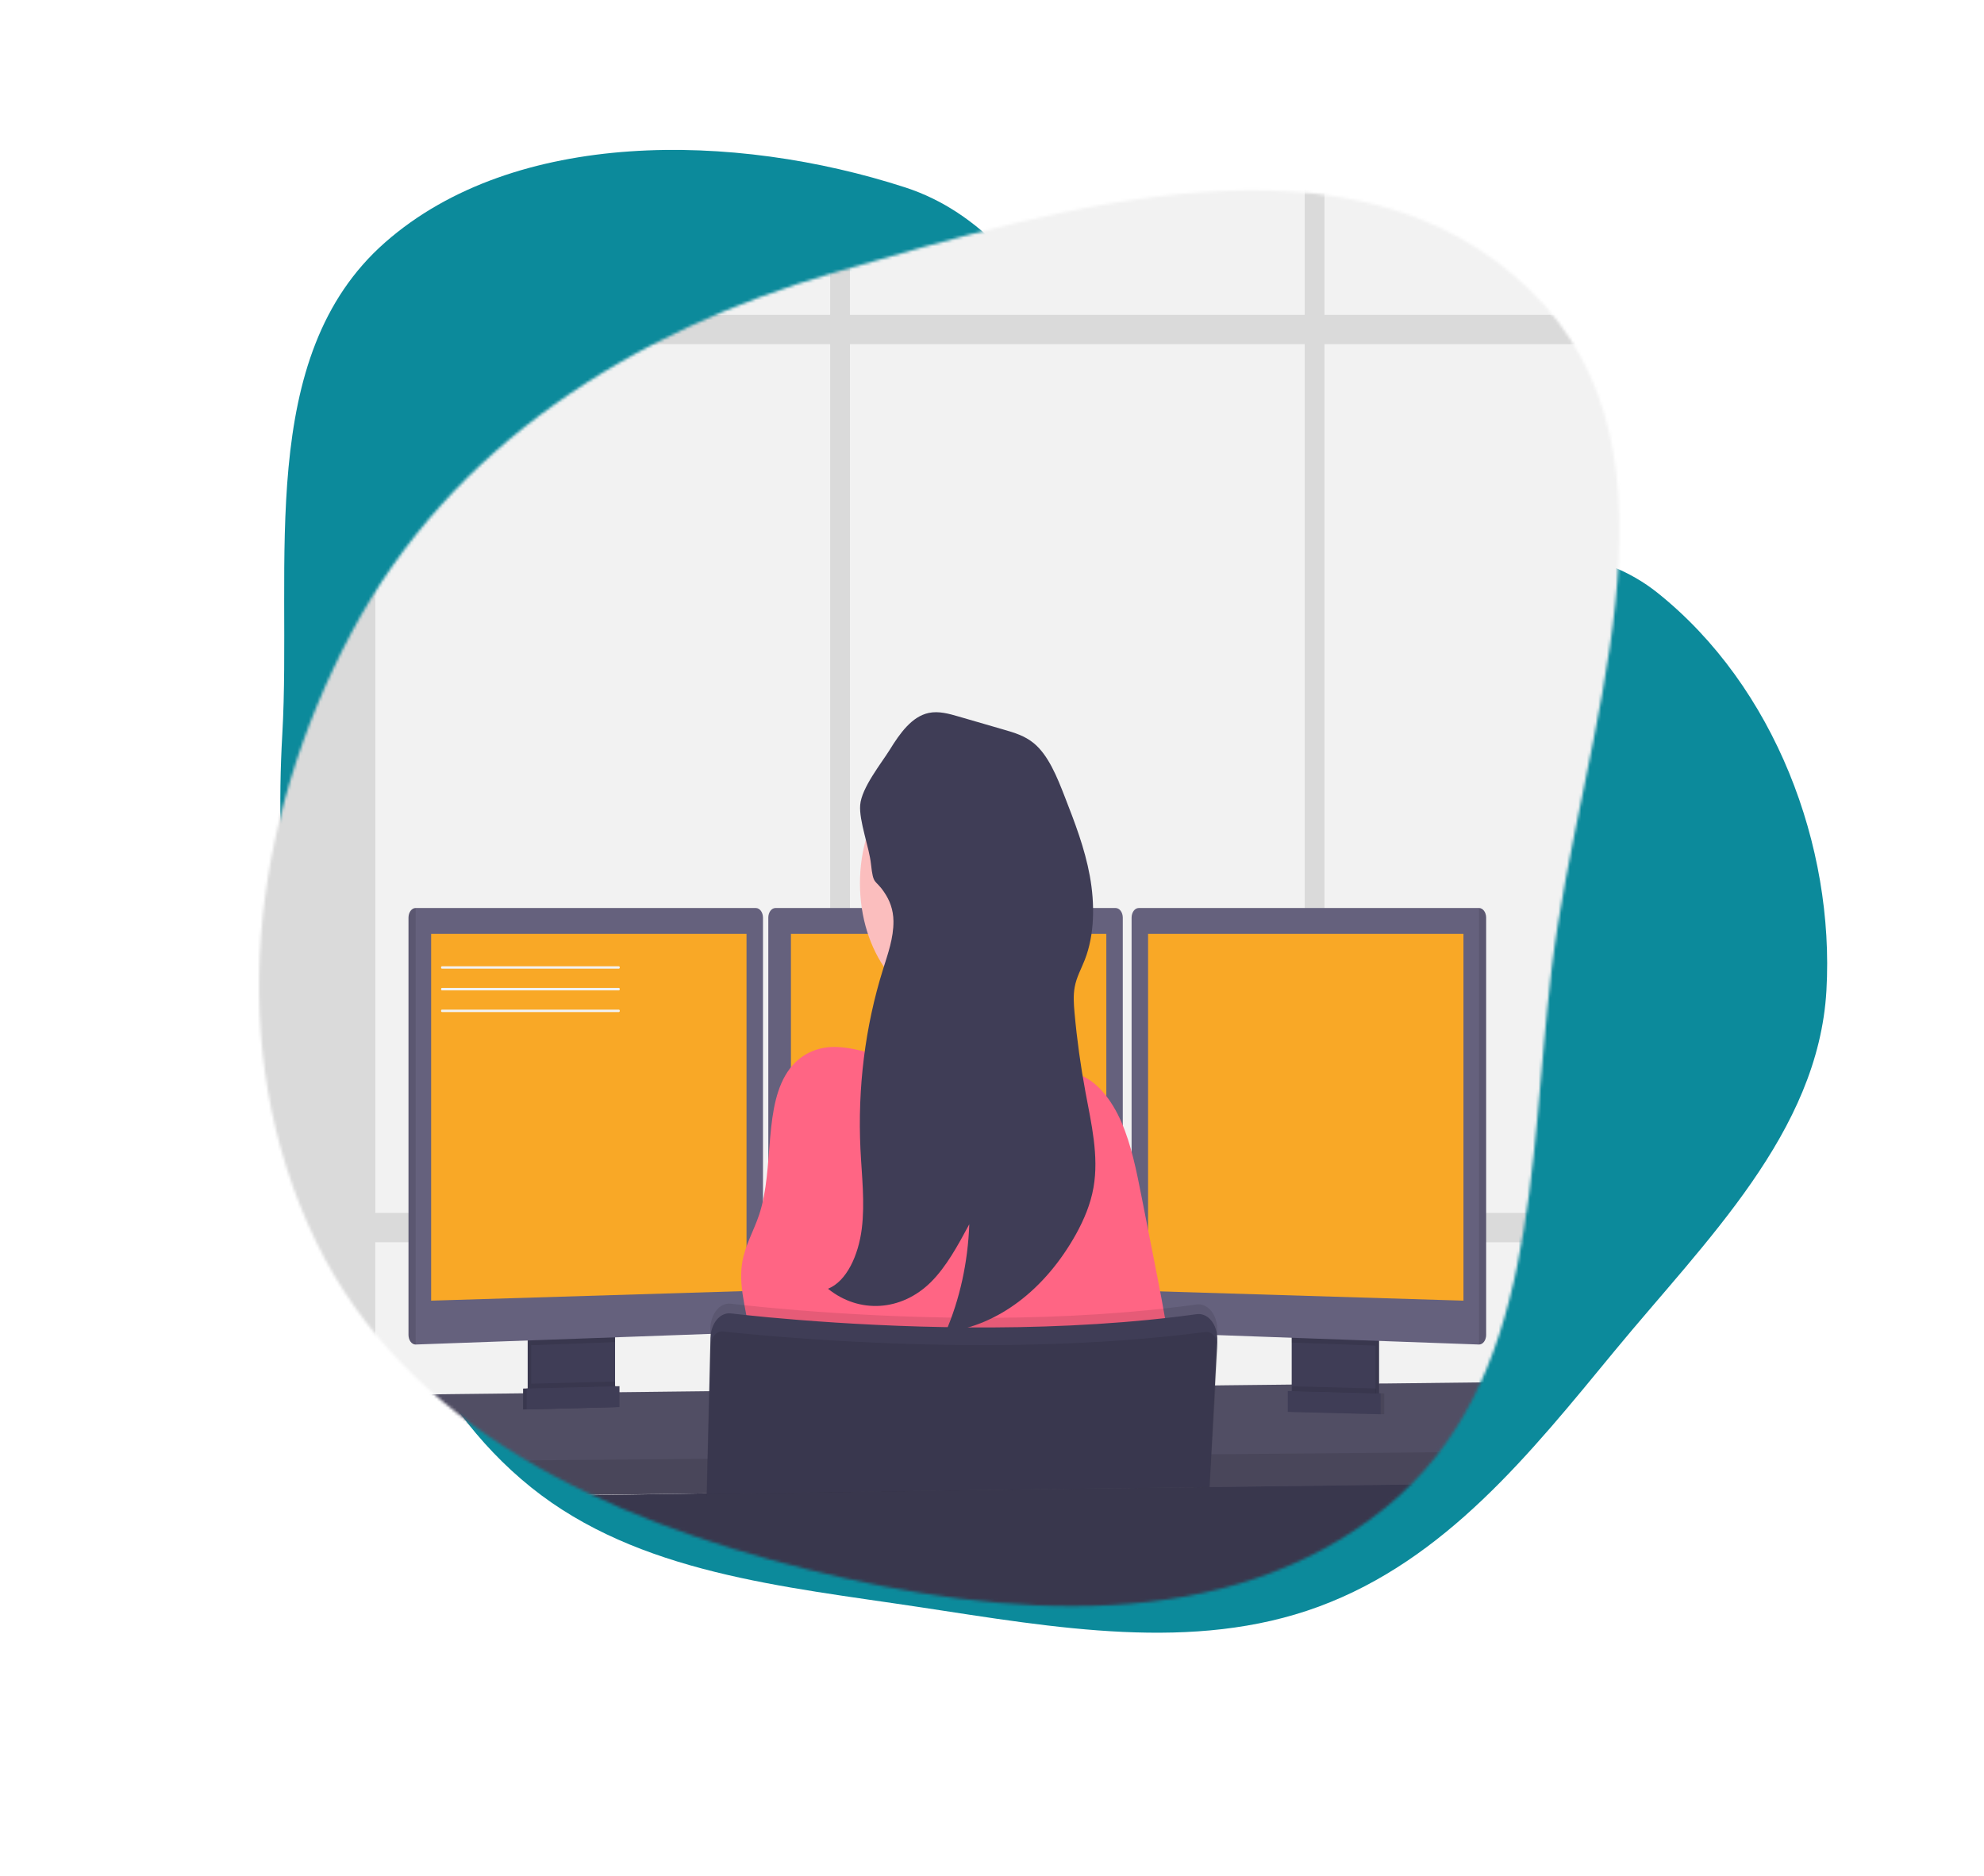 <svg width="697" height="659" viewBox="0 0 697 659" fill="none" xmlns="http://www.w3.org/2000/svg">
<path fill-rule="evenodd" clip-rule="evenodd" d="M99.167 258.136C102.626 197.963 89.545 125.363 135.306 85.153C180.872 45.114 258.039 46.386 318.008 65.841C371.908 83.327 384.671 155.371 434.455 182.201C479.381 206.413 542.691 176.582 582.336 208.295C623.613 241.314 644.516 297.339 641.646 347.941C638.814 397.863 599.156 435.855 567.23 474.606C537.707 510.441 507.924 547.969 463.263 564.456C419.264 580.698 370.555 571.811 323.302 564.653C275.241 557.372 224.258 552.799 186.583 522.545C148.365 491.855 132.218 444.451 117.253 399.189C101.938 352.863 96.407 306.161 99.167 258.136Z" fill="#0C8A9B"/>
<mask id="mask0" mask-type="alpha" maskUnits="userSpaceOnUse" x="13" y="0" width="684" height="659">
<path fill-rule="evenodd" clip-rule="evenodd" d="M111.108 436.371C78.183 368.633 88.122 288.395 123.634 221.977C158.599 156.583 222.033 116.387 293.25 95.719C375.522 71.843 476.034 42.157 537.446 101.885C597.501 160.293 554.97 257.453 545.077 340.641C536.876 409.593 540.608 486.206 486.555 529.795C430.876 574.694 353.155 568.65 283.745 551.378C213.15 533.812 142.91 501.799 111.108 436.371Z" fill="#EBF9F9"/>
</mask>
<g mask="url(#mask0)">
<rect x="-13.742" y="470.16" width="598" height="108" transform="rotate(3.785 -13.742 470.16)" fill="#39374D"/>
<g clip-path="url(#clip0)">
<path d="M630.181 416.901C629.457 419.277 628.735 421.621 628.015 423.933C626.892 427.525 625.783 431.048 624.688 434.501C624.201 436.031 623.714 437.532 623.24 439.034C617.872 455.731 612.859 470.499 608.602 482.643C604.739 493.648 599.003 502.868 591.995 509.339C584.987 515.809 576.965 519.291 568.769 519.421L474.104 520.989H473.106L464.991 521.122L458.049 521.236L436.763 521.587H435.901L425.065 521.768H424.734L357.941 522.87L298.32 523.821L291.385 523.935L248.313 524.647H248.263L220.328 525.103H220.029L131.7 526.557L105.276 526.995C103.026 527.034 100.777 526.862 98.54 526.481C97.779 526.348 97.017 526.196 96.262 526.016C83.938 523.12 72.638 513.883 64.245 499.844C52.878 480.809 44.607 458.601 39.051 434.501C38.248 431.023 37.499 427.5 36.804 423.933C17.571 324.958 41.017 197.265 83.216 111.813C84.984 108.24 86.782 104.755 88.609 101.359L88.653 101.283C101.63 77.031 116.181 56.771 131.681 42.364C159.147 16.791 189.579 9.588 219.511 31.055C244.836 49.225 268.482 57.769 291.404 60.087C293.72 60.316 296.035 60.487 298.339 60.591C350.918 63.109 400.195 34.267 458.062 15.651C460.365 14.91 462.675 14.178 465.003 13.484C506.284 0.978 552.077 -5.617 606.535 8.248C612.193 9.655 617.776 11.688 623.24 14.33C625.641 15.508 627.955 16.775 630.181 18.131C656.174 34.23 670.351 63.974 676.375 101.245C676.945 104.705 677.438 108.224 677.854 111.803C688.535 201.456 657.254 328.626 630.181 416.901Z" fill="#F2F2F2"/>
<path opacity="0.1" d="M340.506 426.12C340.254 429.595 339.864 433.046 339.338 436.452H397.85V426.12H340.506ZM291.642 484.483L298.579 484.4V458.874C296.2 458.716 293.883 458.558 291.642 458.391V484.483ZM146.192 426.12V436.452H270.148V426.12H146.192ZM676.784 110.634H630.574V29.338C628.347 27.994 626.032 26.755 623.63 25.621V110.634H465.304V24.757C462.975 25.435 460.665 26.151 458.36 26.875V110.634H298.579V70.818C296.275 70.715 293.958 70.548 291.642 70.325V110.634H131.861V53.023C116.355 67.11 101.799 86.921 88.817 110.634H88.773V110.709C86.941 114.054 85.143 117.461 83.377 120.93H88.773V426.12H36.943C37.634 429.607 38.383 433.052 39.191 436.452H88.767V523.445C91.261 524.58 93.807 525.447 96.385 526.038C97.141 526.214 97.903 526.363 98.664 526.493C100.901 526.865 103.152 527.033 105.402 526.995L131.836 526.567V436.434H291.642V523.975L298.579 523.863V436.452H458.36V521.345L465.304 521.234V436.452H623.599V440.885C624.074 439.417 624.561 437.948 625.048 436.452C626.143 433.076 627.252 429.632 628.376 426.12C629.096 423.865 629.819 421.573 630.543 419.243V120.967H678.264C677.844 117.442 677.351 113.998 676.784 110.634ZM131.861 426.12V120.93H291.642V426.12H131.861ZM298.592 426.12V120.93H458.36V426.12H298.592ZM623.611 426.12H465.304V120.93H623.599L623.611 426.12Z" fill="black"/>
<path d="M568.747 509.634V520.636L473.918 521.821L472.907 521.846L436.865 522.295L436.003 522.312L425.049 522.438H424.724L357.946 523.276L248.329 524.656H248.236L220.365 525.011L220.065 525.02L96.222 526.56V513.865L125.341 490.169L183.767 489.509L185.016 489.5L185.428 489.492L186.676 489.466L214.728 489.153L215.983 489.145L216.382 489.136L217.631 489.128L226.625 489.026L226.863 489.018L249.053 488.764H249.234L422.389 486.783L426.628 486.741H427.052L430.286 486.699L453.787 486.436L455.035 486.411L456.19 486.394H456.79L464.099 486.318L465.547 486.293L467.488 486.276L473.575 486.199L483.231 486.089L484.479 486.072L486.652 486.056H487.057L533.692 485.514L568.747 509.634Z" fill="#65617D"/>
<path opacity="0.2" d="M568.747 509.634V520.636L473.918 521.821L472.907 521.846L436.865 522.295L436.003 522.312L425.049 522.438H424.724L357.946 523.276L248.329 524.656H248.236L220.365 525.011L220.065 525.02L96.222 526.56V513.865L125.341 490.169L183.767 489.509L185.016 489.5L185.428 489.492L186.676 489.466L214.728 489.153L215.983 489.145L216.382 489.136L217.631 489.128L226.625 489.026L226.863 489.018L249.053 488.764H249.234L422.389 486.783L426.628 486.741H427.052L430.286 486.699L453.787 486.436L455.035 486.411L456.19 486.394H456.79L464.099 486.318L465.547 486.293L467.488 486.276L473.575 486.199L483.231 486.089L484.479 486.072L486.652 486.056H487.057L533.692 485.514L568.747 509.634Z" fill="black"/>
<path d="M214.828 467.327V488.053C214.828 489.034 214.623 489.996 214.236 490.826C213.85 491.656 213.297 492.32 212.643 492.741C212.156 493.061 211.624 493.235 211.083 493.249L189.298 493.875C188.716 493.894 188.139 493.729 187.612 493.393C186.947 492.979 186.383 492.315 185.988 491.479C185.593 490.644 185.383 489.672 185.384 488.679V467.327H214.828Z" fill="#3F3D56"/>
<path opacity="0.1" d="M214.828 467.327V488.053C214.828 489.034 214.623 489.996 214.236 490.826C213.85 491.656 213.297 492.32 212.643 492.741C212.156 493.061 211.624 493.235 211.083 493.249L189.298 493.875C188.716 493.894 188.139 493.729 187.612 493.393C186.947 492.979 186.383 492.315 185.988 491.479C185.593 490.644 185.383 489.672 185.384 488.679V467.327H214.828Z" fill="black"/>
<path d="M216.076 467.327V488.053C216.077 489.034 215.872 489.996 215.485 490.826C215.098 491.656 214.546 492.32 213.892 492.741C213.405 493.061 212.872 493.235 212.331 493.249L190.546 493.875C189.964 493.894 189.387 493.729 188.861 493.393C188.195 492.979 187.631 492.315 187.236 491.479C186.841 490.644 186.632 489.672 186.632 488.679V467.327H216.076Z" fill="#3F3D56"/>
<path d="M484.479 467.318H455.036V493.977H484.479V467.318Z" fill="#3F3D56"/>
<path opacity="0.1" d="M484.479 467.318H455.036V493.977H484.479V467.318Z" fill="black"/>
<path d="M483.231 467.318H453.787V493.977H483.231V467.318Z" fill="#3F3D56"/>
<path opacity="0.1" d="M216.07 467.318V471.524L186.626 472.591V467.318H216.07Z" fill="black"/>
<path d="M268.042 322.354V464.703C268.034 465.572 267.78 466.404 267.333 467.026C266.886 467.648 266.279 468.013 265.638 468.046L146.009 472.362H145.978C145.326 472.351 144.704 471.995 144.243 471.371C143.783 470.746 143.52 469.902 143.512 469.019V322.354C143.52 321.47 143.783 320.626 144.243 320.002C144.704 319.377 145.326 319.022 145.978 319.011H265.576C266.227 319.022 266.85 319.377 267.311 320.002C267.771 320.626 268.034 321.47 268.042 322.354Z" fill="#65617D"/>
<path opacity="0.1" d="M146.009 319.011V472.362H145.978C145.326 472.351 144.704 471.995 144.243 471.371C143.783 470.746 143.52 469.902 143.512 469.019V322.354C143.52 321.47 143.783 320.626 144.243 320.002C144.704 319.377 145.326 319.022 145.978 319.011H146.009Z" fill="black"/>
<path d="M151.465 328.1H262.261V453.566L151.465 456.951V328.1Z" fill="#F9A826"/>
<path opacity="0.1" d="M483.231 467.318V472.743L453.787 471.677V467.318H483.231Z" fill="black"/>
<path d="M522.094 322.354V469.019C522.086 469.91 521.819 470.76 521.352 471.386C520.885 472.011 520.254 472.362 519.597 472.362L399.943 468.046C399.302 468.013 398.696 467.648 398.248 467.026C397.801 466.404 397.547 465.572 397.54 464.703V322.354C397.548 321.47 397.81 320.626 398.271 320.002C398.731 319.377 399.354 319.022 400.005 319.011H519.604C520.259 319.013 520.888 319.365 521.354 319.99C521.82 320.616 522.086 321.465 522.094 322.354Z" fill="#65617D"/>
<path opacity="0.1" d="M522.094 322.354V469.019C522.086 469.91 521.819 470.76 521.352 471.386C520.885 472.011 520.254 472.362 519.597 472.362V319.011C520.254 319.011 520.885 319.361 521.352 319.987C521.819 320.613 522.086 321.463 522.094 322.354Z" fill="black"/>
<path d="M514.129 328.1H403.332V453.566L514.129 456.951V328.1Z" fill="#F9A826"/>
<path d="M394.444 322.354V464.703C394.436 465.572 394.182 466.404 393.735 467.026C393.288 467.648 392.681 468.013 392.041 468.046L272.411 472.362C271.754 472.362 271.124 472.011 270.657 471.386C270.189 470.76 269.923 469.91 269.914 469.019V322.354C269.922 321.47 270.185 320.626 270.645 320.002C271.106 319.377 271.729 319.022 272.38 319.011H391.978C392.629 319.022 393.252 319.377 393.713 320.002C394.173 320.626 394.436 321.47 394.444 322.354Z" fill="#65617D"/>
<path d="M277.867 328.1H388.664V453.566L277.867 456.951V328.1Z" fill="#F9A826"/>
<path opacity="0.1" d="M568.747 509.634V520.636L473.918 521.821L472.907 521.846L436.865 522.295L436.003 522.312L425.049 522.438H424.724L357.946 523.276L248.329 524.656H248.236L220.365 525.011L220.065 525.02L96.222 526.56V513.865L222.631 512.74H222.93L248.516 512.503H248.635L425.336 510.92H425.517L425.623 510.912H425.916L428.906 510.886H429.818L476.315 510.463L479.061 510.446L479.673 510.438L568.747 509.634Z" fill="black"/>
<path d="M334.151 353.769C351.847 353.769 366.192 334.319 366.192 310.328C366.192 286.336 351.847 266.886 334.151 266.886C316.456 266.886 302.111 286.336 302.111 310.328C302.111 334.319 316.456 353.769 334.151 353.769Z" fill="#FBBEBE"/>
<path d="M366.198 377.195C366.198 377.195 304.09 387.35 310.02 377.195C312.167 373.522 312.76 362.638 312.641 350.24C312.604 346.473 312.504 342.572 312.36 338.687C311.674 320.069 310.02 301.873 310.02 301.873C310.02 301.873 364.326 267.174 358.084 294.679C355.587 305.791 356.404 321.397 358.302 336.047C358.858 340.321 359.501 344.51 360.175 348.488C361.82 358.19 363.83 367.771 366.198 377.195Z" fill="#FBBEBE"/>
<path d="M345.93 373.75C353.115 371.947 360.724 368.672 367.484 372.447C369.263 373.437 370.899 374.884 372.721 375.714C374.544 376.543 376.541 376.746 378.439 377.33C385.105 379.378 390.511 386.259 393.982 394.256C397.452 402.254 399.25 411.301 401.01 420.255L405.317 442.115C409.063 461.115 412.808 480.275 413.675 499.918C361.533 503.965 309.272 504.368 257.099 501.128C260.495 492.377 263.966 483.093 263.678 473.2C263.391 463.307 259.19 453.549 260.707 443.799C261.675 437.587 264.808 432.467 266.725 426.687C272.186 410.167 267.935 387.934 277.536 375.358C281.855 369.705 288.147 367.564 294.158 367.834C301.824 368.181 309.67 371.423 317.254 373.005C326.967 375.003 336.143 376.187 345.93 373.75Z" fill="#FF6584"/>
<path opacity="0.1" d="M427.639 467.834L427.577 469.045V469.129L427.471 471.076L426.64 486.741L425.635 505.614L425.348 510.929L424.724 522.303V522.447L357.934 523.293L248.329 524.901V525.612H248.242V524.901V524.664L248.523 512.511L249.059 488.764L249.521 468.63L249.565 466.624C249.592 465.414 249.801 464.223 250.179 463.126C250.557 462.028 251.096 461.047 251.764 460.241C252.431 459.436 253.212 458.823 254.06 458.441C254.907 458.058 255.803 457.914 256.694 458.017C259.64 458.356 263.466 458.77 268.042 459.211L269.914 459.397C296.337 461.885 345.169 465.101 394.444 461.089C395.48 461.013 396.522 460.929 397.565 460.827C405.205 460.175 412.839 459.337 420.398 458.288C421.354 458.152 422.32 458.302 423.228 458.727C424.136 459.152 424.965 459.842 425.655 460.748C426.345 461.655 426.881 462.755 427.224 463.972C427.566 465.189 427.708 466.493 427.639 467.792V467.834Z" fill="black"/>
<path d="M248.31 525.612V524.901L357.934 523.285L424.724 522.438H424.911V522.295L425.535 510.92L425.804 505.842L426.828 486.707L427.633 471.558V471.186C427.67 470.488 427.647 469.786 427.564 469.095C427.568 469.067 427.568 469.039 427.564 469.011C427.393 467.583 426.964 466.234 426.316 465.084C425.628 463.889 424.728 462.951 423.699 462.359C422.67 461.766 421.547 461.539 420.436 461.699C412.877 462.748 405.242 463.586 397.602 464.238C396.56 464.339 395.517 464.424 394.481 464.5C345.206 468.469 296.374 465.253 269.952 462.807L268.079 462.621C263.504 462.181 259.677 461.775 256.731 461.428C255.11 461.242 253.496 461.878 252.201 463.211C250.905 464.544 250.019 466.481 249.715 468.647C249.652 469.105 249.614 469.569 249.603 470.035L249.178 488.789L248.598 512.545L248.323 524.698V524.935V525.646L248.31 525.612Z" fill="#3F3D56"/>
<path opacity="0.1" d="M427.826 473.767L427.059 486.741L425.916 506.079L425.629 510.92L425.005 521.761L424.967 522.303V522.447L424.874 523.699L424.942 522.447H424.761L357.971 523.293L248.329 524.901V524.664L248.635 512.511L249.259 488.764L249.659 472.98C249.678 472.082 249.863 471.205 250.197 470.429C250.531 469.653 251.002 469.003 251.569 468.537C252.276 467.949 253.102 467.683 253.928 467.775C255.239 467.919 256.85 468.088 258.728 468.274C261.781 468.579 265.545 468.935 269.927 469.307C278.041 470.001 288.222 470.746 299.889 471.355C332.348 473.048 376.167 473.615 417.789 468.672C419.662 468.452 421.597 468.207 423.488 467.961C424.237 467.86 424.991 468.054 425.66 468.52C425.85 468.648 426.03 468.801 426.197 468.977C426.741 469.511 427.171 470.229 427.446 471.059C427.509 471.224 427.561 471.397 427.602 471.575C427.789 472.276 427.866 473.023 427.826 473.767Z" fill="black"/>
<path opacity="0.1" d="M216.076 485.353V488.053C216.077 489.034 215.872 489.996 215.485 490.826C215.098 491.656 214.546 492.32 213.892 492.741L188.861 493.393C188.195 492.979 187.631 492.315 187.236 491.479C186.841 490.644 186.632 489.672 186.632 488.679V486.14L216.076 485.353Z" fill="black"/>
<path d="M216.382 494.332L183.767 495.179V487.841L216.382 486.995V494.332Z" fill="#3F3D56"/>
<path opacity="0.1" d="M216.382 494.332L183.767 495.179V487.841L216.382 486.995V494.332Z" fill="black"/>
<path d="M217.631 494.332L185.016 495.179V487.841L217.631 486.995V494.332Z" fill="#3F3D56"/>
<path opacity="0.1" d="M453.974 487.046V489.745C453.974 490.727 454.179 491.689 454.566 492.519C454.953 493.349 455.505 494.013 456.159 494.434L481.19 495.086C481.855 494.672 482.419 494.008 482.814 493.172C483.209 492.336 483.419 491.364 483.418 490.372V487.833L453.974 487.046Z" fill="black"/>
<path opacity="0.1" d="M453.662 496.025L486.277 496.871V489.534L453.662 488.688V496.025Z" fill="black"/>
<path d="M452.414 496.025L485.029 496.871V489.534L452.414 488.688V496.025Z" fill="#3F3D56"/>
<path d="M313.883 323.64C313.933 329.564 311.911 335.15 310.194 340.625C303.944 360.571 301.238 382.229 302.292 403.853C302.748 413.163 303.902 422.472 302.748 431.697C301.593 440.922 297.486 450.121 290.888 452.77C301.83 461.614 316.642 460.683 326.942 450.519C332.429 445.102 336.517 437.545 340.518 430.114C340.043 443.462 337.193 456.456 332.21 467.987C341.216 466.906 349.955 463.272 357.859 457.321C365.763 451.37 372.658 443.234 378.096 433.44C380.786 428.523 383.127 423.124 384.163 417.166C386.092 406.164 383.402 394.73 381.348 383.736C379.632 374.546 378.345 365.218 377.496 355.808C377.228 352.795 377.01 349.698 377.559 346.753C378.183 343.308 379.85 340.397 381.079 337.257C384.575 328.337 384.656 317.538 382.865 307.738C381.073 297.938 377.565 288.899 374.088 279.97C371.304 272.811 368.283 265.321 363.19 261.115C360.006 258.491 356.323 257.399 352.653 256.341L336.817 251.746C333.353 250.739 329.788 249.732 326.286 250.468C320.375 251.72 316.212 257.509 312.554 263.45C309.689 268.071 302.685 276.746 302.192 282.797C301.743 288.374 305.376 297.717 305.993 303.599C306.805 311.216 307.379 308.677 310.55 313.349C312.554 316.243 313.846 319.586 313.883 323.64Z" fill="#3F3D56"/>
<path d="M217.425 340.321H155.254C155.171 340.321 155.091 340.276 155.033 340.197C154.974 340.117 154.941 340.01 154.941 339.898C154.941 339.785 154.974 339.678 155.033 339.598C155.091 339.519 155.171 339.474 155.254 339.474H217.425C217.507 339.474 217.587 339.519 217.645 339.598C217.704 339.678 217.737 339.785 217.737 339.898C217.737 340.01 217.704 340.117 217.645 340.197C217.587 340.276 217.507 340.321 217.425 340.321Z" fill="#F2F2F2"/>
<path d="M217.425 347.938H155.254C155.171 347.938 155.091 347.893 155.033 347.814C154.974 347.734 154.941 347.627 154.941 347.514C154.941 347.402 154.974 347.295 155.033 347.215C155.091 347.136 155.171 347.091 155.254 347.091H217.425C217.507 347.091 217.587 347.136 217.645 347.215C217.704 347.295 217.737 347.402 217.737 347.514C217.737 347.627 217.704 347.734 217.645 347.814C217.587 347.893 217.507 347.938 217.425 347.938Z" fill="#F2F2F2"/>
<path d="M217.425 355.554H155.254C155.171 355.554 155.091 355.51 155.033 355.43C154.974 355.351 154.941 355.243 154.941 355.131C154.941 355.019 154.974 354.911 155.033 354.832C155.091 354.753 155.171 354.708 155.254 354.708H217.425C217.507 354.708 217.587 354.753 217.645 354.832C217.704 354.911 217.737 355.019 217.737 355.131C217.737 355.243 217.704 355.351 217.645 355.43C217.587 355.51 217.507 355.554 217.425 355.554Z" fill="#F2F2F2"/>
</g>
</g>
<defs>
<clipPath id="clip0">
<rect width="650" height="469" fill="white" transform="translate(30 58)"/>
</clipPath>
</defs>
</svg>
